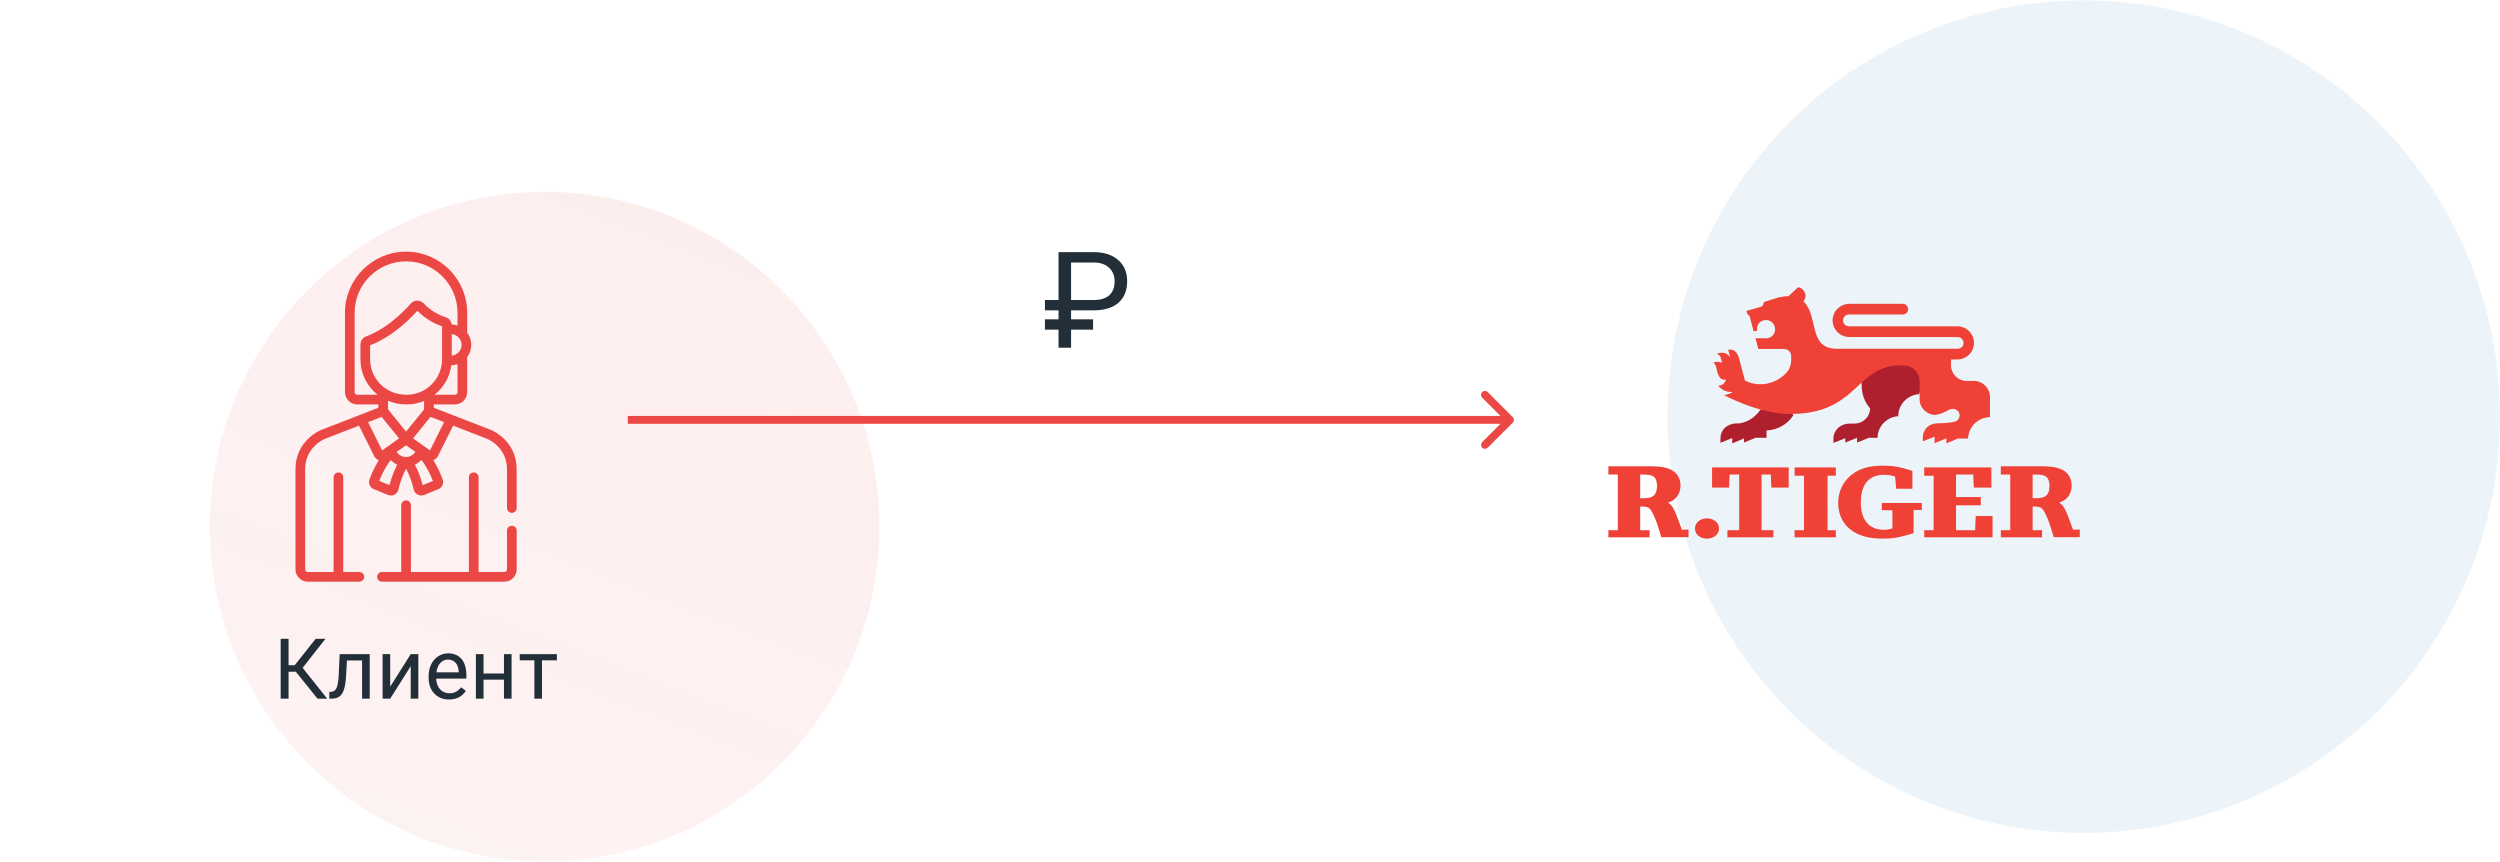 <svg width="351" height="121" viewBox="0 0 351 121" fill="none" xmlns="http://www.w3.org/2000/svg">
<circle opacity="0.1" cx="76.467" cy="73.939" r="47.001" fill="url(#paint0_linear)"/>
<path d="M41.536 94.316H40.514V98.093H39.405V89.685H40.514V93.392H41.38L44.32 89.685H45.7L42.489 93.762L45.937 98.093H44.58L41.536 94.316ZM51.908 91.844V98.093H50.834V92.728H48.709L48.582 95.067C48.512 96.141 48.331 96.909 48.039 97.371C47.75 97.833 47.29 98.073 46.658 98.093H46.231V97.151L46.537 97.128C46.884 97.09 47.132 96.89 47.282 96.528C47.432 96.166 47.529 95.496 47.571 94.518L47.687 91.844H51.908ZM57.665 91.844H58.734V98.093H57.665V93.536L54.784 98.093H53.715V91.844H54.784V96.406L57.665 91.844ZM63.042 98.208C62.195 98.208 61.506 97.931 60.974 97.377C60.443 96.819 60.178 96.073 60.178 95.142V94.945C60.178 94.326 60.295 93.773 60.53 93.288C60.768 92.799 61.099 92.418 61.523 92.145C61.95 91.868 62.412 91.729 62.909 91.729C63.721 91.729 64.353 91.996 64.803 92.532C65.254 93.067 65.479 93.833 65.479 94.83V95.275H61.246C61.261 95.891 61.44 96.389 61.783 96.77C62.129 97.148 62.568 97.336 63.099 97.336C63.477 97.336 63.796 97.259 64.058 97.105C64.32 96.951 64.549 96.747 64.745 96.493L65.398 97.001C64.874 97.806 64.089 98.208 63.042 98.208ZM62.909 92.607C62.478 92.607 62.116 92.764 61.823 93.08C61.531 93.392 61.35 93.831 61.281 94.397H64.41V94.316C64.38 93.773 64.233 93.353 63.971 93.057C63.71 92.757 63.356 92.607 62.909 92.607ZM71.825 98.093H70.757V95.425H67.887V98.093H66.813V91.844H67.887V94.553H70.757V91.844H71.825V98.093ZM78.189 92.711H76.093V98.093H75.025V92.711H72.969V91.844H78.189V92.711Z" fill="#222F38"/>
<circle cx="292.558" cy="58.501" r="58.443" fill="#EDF4F9"/>
<path d="M252.604 55.346C252.14 55.313 248.997 55.663 248.566 55.579C247.822 55.43 247.855 57.742 247.176 57.509C246.448 58.54 245.472 59.222 244.331 59.422L244.066 59.439C243.917 59.439 243.768 59.439 243.652 59.455C243.636 59.455 243.586 59.455 243.569 59.455C242.428 59.588 241.567 60.353 241.551 61.501V62.167L243.205 61.501V61.551V62.25L244.86 61.551V61.468V62.133L246.465 61.468H247.243H248.02V60.437C249.609 60.37 250.999 59.538 251.793 58.291C251.296 58.307 253.05 55.396 252.604 55.346Z" fill="#AF1F2D"/>
<path d="M267.826 50.556L266.519 50.722C264.07 50.722 262.779 50.456 261.39 51.704C261.39 51.803 261.373 54.016 261.373 54.116C261.373 55.297 261.803 56.511 262.564 57.326C262.548 58.524 261.572 59.472 260.364 59.472H260.397H259.702C258.461 59.472 257.452 60.32 257.418 61.518V62.183L259.073 61.518V61.468V62.133L260.728 61.468V62.133L262.382 61.468H263.607C263.607 60.254 264.335 59.222 265.377 58.723C265.725 58.557 266.105 58.457 266.519 58.441C266.502 56.81 267.776 55.48 269.381 55.347L270.225 54.099L270.407 53.251C270.407 52.07 269.05 50.556 267.826 50.556Z" fill="#AF1F2D"/>
<path d="M236.141 74.377L235.446 72.498C235.049 71.466 234.751 70.901 234.188 70.568C234.37 70.502 234.552 70.435 234.701 70.352C235.479 69.953 235.942 69.138 235.942 68.189C235.942 67.208 235.495 66.426 234.701 65.994C233.99 65.611 233.113 65.461 231.607 65.461H225.816V66.626H227.14V74.444H225.816V75.442H231.607V74.444H230.283V71.117H230.416C231.26 71.117 231.508 71.25 231.773 71.6C232.054 71.999 232.451 72.897 232.765 73.862L233.245 75.425H237.067V74.344L236.141 74.377ZM232.021 69.703C231.756 69.87 231.326 69.953 230.647 69.953H230.283V66.626H230.432C231.458 66.626 231.839 66.692 232.153 66.909C232.484 67.158 232.649 67.607 232.649 68.256C232.616 68.988 232.434 69.454 232.021 69.703Z" fill="#EF4136"/>
<path d="M239.664 72.78C238.705 72.78 237.977 73.396 237.977 74.194C237.977 75.043 238.688 75.625 239.664 75.625C240.624 75.625 241.352 75.009 241.352 74.194C241.352 73.396 240.624 72.78 239.664 72.78Z" fill="#EF4136"/>
<path d="M248.617 66.625L248.7 68.455H251.132V65.627H240.377V68.455H242.76L242.842 66.625H244.183V74.443H242.528V75.441H248.981V74.443H247.326V66.625H248.617Z" fill="#EF4136"/>
<path d="M257.75 66.791V65.627H251.959V66.791H253.283V74.443H251.959V75.441H257.75V74.443H256.592V66.791H257.75Z" fill="#EF4136"/>
<path d="M269.829 71.615V70.617H264.203V71.615L265.692 71.649V74.177C265.262 74.327 264.881 74.377 264.451 74.377C262.433 74.377 261.258 72.996 261.258 70.551C261.258 68.771 261.837 66.658 264.534 66.658C265.08 66.658 265.527 66.725 266.073 66.908L266.222 68.621H268.505V66.143L268.389 66.076C266.867 65.577 265.792 65.377 264.369 65.377C262.648 65.377 261.357 65.694 260.298 66.409C258.892 67.34 258.081 68.871 258.081 70.617C258.081 72.131 258.644 73.395 259.719 74.277C260.811 75.175 262.284 75.624 264.269 75.624C265.725 75.624 266.635 75.475 268.422 74.926L268.671 74.876V71.599H269.829V71.615Z" fill="#EF4136"/>
<path d="M277.389 72.447L277.307 74.443H274.626V70.95H278.101V69.785H274.626V66.625H277.042L277.125 68.455H279.59V65.627H270.159V66.791H271.482V74.443H270.159V75.441H279.755V72.447H277.389Z" fill="#EF4136"/>
<path d="M291.057 74.376L290.362 72.496C289.965 71.465 289.667 70.899 289.105 70.567C289.287 70.5 289.469 70.434 289.618 70.35C290.395 69.951 290.859 69.136 290.859 68.188C290.859 67.207 290.412 66.425 289.618 65.992C288.906 65.61 288.029 65.46 286.524 65.46H280.915V66.624H282.238V74.443H280.915V75.441H286.706V74.443H285.382V71.116H285.514C286.358 71.116 286.606 71.249 286.871 71.598C287.152 71.997 287.55 72.896 287.864 73.86L288.344 75.424H292V74.343L291.057 74.376ZM287.119 69.702C286.855 69.868 286.424 69.951 285.746 69.951H285.382V66.624H285.531C286.557 66.624 286.937 66.691 287.252 66.907C287.583 67.157 287.748 67.606 287.748 68.255C287.732 68.987 287.533 69.452 287.119 69.702Z" fill="#EF4136"/>
<path d="M277.142 53.484H276.133C274.909 53.484 273.916 52.486 273.916 51.272C273.916 50.922 273.916 50.69 273.933 50.473H274.776C275.902 50.473 276.911 49.691 277.109 48.577C277.374 47.113 276.249 45.816 274.826 45.816H259.587C259.124 45.816 258.76 45.433 258.76 44.984C258.76 44.518 259.14 44.152 259.587 44.152H267.149C267.43 44.152 267.711 44.002 267.827 43.736C268.075 43.204 267.678 42.655 267.165 42.655H259.67C258.545 42.655 257.535 43.437 257.337 44.551C257.072 46.015 258.197 47.313 259.62 47.313L274.876 47.329C275.339 47.329 275.686 47.712 275.686 48.144C275.686 48.61 275.306 48.959 274.876 48.959H257.833C253.961 48.959 255.252 44.601 253.415 42.539C253.349 42.472 253.266 42.389 253.2 42.322C253.217 42.306 253.25 42.256 253.266 42.222C253.415 42.006 253.498 41.79 253.498 41.507C253.498 41.424 253.498 41.358 253.482 41.274L253.415 41.158C253.266 40.725 252.919 40.409 252.456 40.326L251.099 41.59C250.619 41.59 250.139 41.657 249.643 41.773L247.624 42.422C247.641 42.755 247.492 42.921 247.277 43.054L245.192 43.653C245.242 43.919 245.357 44.185 245.573 44.318C245.589 44.335 245.622 44.335 245.639 44.368L246.201 46.481H246.681C246.681 46.431 246.681 46.198 246.681 46.198C246.681 45.666 246.996 45.183 247.492 45.017C248.584 44.635 249.577 45.682 249.097 46.78C248.898 47.23 248.452 47.496 247.972 47.496H247.906C247.906 47.496 247.906 47.496 247.889 47.496H246.466L246.863 48.993H250.023H250.437C250.437 48.993 250.437 48.993 250.454 48.993C250.454 48.993 250.47 48.993 250.503 48.993C251.049 49.009 251.479 49.442 251.479 49.974V49.991C251.479 50.44 251.612 51.521 250.768 52.386C249.825 53.368 248.534 53.95 247.161 53.95C246.383 53.95 245.655 53.767 244.993 53.434L244.133 50.224C244.133 50.224 243.802 48.826 242.627 49.126L242.925 50.174C242.263 49.126 241.072 49.658 241.072 49.658C241.072 49.658 241.486 49.908 241.552 50.124C241.618 50.34 241.783 50.972 241.783 50.972C241.783 50.972 241.436 50.656 240.559 50.889C240.559 50.889 240.857 51.139 240.956 51.554C241.055 51.97 241.254 53.551 242.296 53.284C242.296 53.284 242.247 54.083 241.237 54.166C241.237 54.166 241.949 55.131 243.256 55.031C242.743 55.43 242.032 55.464 242.032 55.464C242.032 55.464 246.913 58.125 251.314 58.125C257.221 58.125 259.339 55.547 261.54 53.567C262.929 52.336 264.369 51.305 266.834 51.305H267.281C268.522 51.305 269.515 52.32 269.515 53.551V53.916V53.933V55.314V55.979C269.465 57.194 270.458 58.208 271.666 58.258H271.682H271.699C271.848 58.225 271.997 58.192 272.112 58.175C272.179 58.158 272.245 58.158 272.278 58.125C272.344 58.108 272.443 58.075 272.443 58.075H272.51C272.559 58.059 272.576 58.059 272.609 58.042C272.956 57.909 273.254 57.726 273.535 57.593C273.585 57.559 273.635 57.526 273.684 57.51C273.817 57.443 273.966 57.41 274.115 57.41H274.181C274.611 57.41 275.025 57.693 275.107 58.125C275.207 58.591 274.958 58.99 274.545 59.173C274.528 59.19 274.495 59.19 274.479 59.19C274.115 59.323 273.056 59.423 272.179 59.423C270.028 59.423 269.961 61.319 269.961 61.319V61.951L271.616 61.319V61.535V62.234L273.271 61.535V61.568V62.25L274.876 61.568H276.315C276.381 59.905 277.738 58.574 279.393 58.574V55.713C279.36 54.465 278.367 53.484 277.142 53.484Z" fill="#EF4136"/>
<g clip-path="url(#clip0)">
<path d="M71.863 73.813C71.488 73.813 71.184 74.117 71.184 74.492V79.94C71.184 80.143 71.019 80.308 70.816 80.308H67.193V67.008C67.193 66.633 66.889 66.329 66.514 66.329C66.139 66.329 65.835 66.633 65.835 67.008V80.308H57.689V70.934C57.689 70.559 57.385 70.255 57.01 70.255C56.635 70.255 56.331 70.559 56.331 70.934V80.308H53.628C53.253 80.308 52.949 80.612 52.949 80.987C52.949 81.362 53.253 81.666 53.628 81.666H70.816C71.768 81.666 72.542 80.891 72.542 79.94V74.492C72.542 74.117 72.238 73.813 71.863 73.813Z" fill="#EB4745"/>
<path d="M68.978 60.38C68.973 60.379 68.969 60.377 68.965 60.375L60.9 57.252V56.782H63.866C64.818 56.782 65.592 56.008 65.592 55.056V50.135C65.96 49.645 66.163 49.046 66.163 48.418C66.163 47.791 65.96 47.192 65.592 46.702V43.914C65.592 39.184 61.744 35.335 57.014 35.335C52.284 35.335 48.435 39.184 48.435 43.914V55.056C48.435 56.008 49.21 56.782 50.161 56.782H53.118V57.252L45.063 60.375C45.059 60.377 45.054 60.379 45.05 60.38C44.904 60.44 41.486 61.891 41.486 65.883V79.939C41.486 80.891 42.261 81.665 43.212 81.665H50.46C50.835 81.665 51.139 81.362 51.139 80.987C51.139 80.612 50.835 80.308 50.46 80.308H48.193V67.008C48.193 66.633 47.889 66.329 47.514 66.329C47.14 66.329 46.836 66.633 46.836 67.008V80.308H43.212C43.009 80.308 42.844 80.143 42.844 79.94V65.883C42.844 62.848 45.404 61.705 45.562 61.637L50.402 59.761L52.528 64.022C52.528 64.022 52.528 64.022 52.528 64.023C52.665 64.298 52.902 64.506 53.188 64.609C52.506 65.688 52.074 66.763 51.879 67.303C51.68 67.852 51.947 68.456 52.487 68.677L54.47 69.491C54.764 69.611 55.098 69.599 55.387 69.448C55.671 69.299 55.874 69.034 55.942 68.721C56.201 67.542 56.623 66.546 57.014 65.801C57.404 66.546 57.826 67.542 58.085 68.721C58.154 69.034 58.356 69.299 58.64 69.448C58.925 69.597 59.26 69.612 59.557 69.491L61.54 68.677C62.08 68.456 62.347 67.852 62.149 67.302C61.954 66.763 61.521 65.687 60.838 64.607C61.123 64.504 61.358 64.296 61.495 64.023L61.495 64.022L63.621 59.761L68.465 61.637C68.587 61.69 71.183 62.848 71.183 65.883V71.324C71.183 71.699 71.487 72.003 71.862 72.003C72.237 72.003 72.541 71.699 72.541 71.324V65.883C72.541 61.891 69.123 60.44 68.978 60.38ZM64.235 55.056C64.235 55.259 64.07 55.425 63.866 55.425H61.005C62.251 54.443 63.139 52.982 63.364 51.299C63.642 51.286 63.959 51.228 64.235 51.13V55.056H64.235ZM64.806 48.418C64.806 49.185 64.23 49.843 63.422 49.935V46.902C64.215 46.99 64.806 47.638 64.806 48.418ZM50.161 55.425C49.958 55.425 49.793 55.259 49.793 55.056V43.914C49.793 39.932 53.032 36.693 57.014 36.693C60.996 36.693 64.235 39.932 64.235 43.914V45.706C63.981 45.617 63.669 45.556 63.413 45.54C63.356 45.081 63.033 44.682 62.569 44.541C62.569 44.541 62.569 44.541 62.569 44.541C61.546 44.23 60.421 43.573 59.451 42.572C58.992 42.099 58.247 42.088 57.771 42.527C57.597 42.687 54.94 45.928 51.392 47.238C50.922 47.411 50.606 47.865 50.606 48.366V50.456C50.606 52.468 51.547 54.275 53.024 55.425H50.161ZM51.963 50.456V48.473C52.352 48.325 52.732 48.157 53.1 47.973C55.678 46.685 57.692 44.646 58.594 43.636C59.842 44.88 61.123 45.479 61.913 45.755C61.966 45.773 62.016 45.79 62.065 45.805V46.258V50.456C62.065 53.168 59.858 55.425 57.096 55.425C53.923 55.425 51.963 52.941 51.963 50.456ZM59.543 56.289V57.477L57.011 60.601L54.476 57.471V56.271C55.288 56.608 56.177 56.782 57.095 56.782C57.964 56.782 58.798 56.603 59.543 56.289ZM51.673 59.269L53.582 58.53L56.028 61.55L56.005 61.566C55.632 61.831 53.923 63.045 53.653 63.237L51.673 59.269ZM54.691 68.114L53.246 67.522C53.514 66.827 54.052 65.611 54.864 64.581C55.122 64.858 55.431 65.084 55.774 65.244C55.385 65.998 54.973 66.972 54.691 68.114ZM57.009 64.161C56.5 64.161 55.998 63.907 55.698 63.449L57.011 62.516C58.083 63.277 57.801 63.077 58.322 63.447C58.026 63.901 57.527 64.161 57.009 64.161ZM59.337 68.114C59.055 66.971 58.642 65.995 58.252 65.24C58.594 65.079 58.903 64.853 59.159 64.575C59.973 65.607 60.513 66.826 60.782 67.521L59.337 68.114ZM60.37 63.237C59.878 62.887 58.475 61.891 57.992 61.547L60.438 58.529L62.35 59.269L60.37 63.237Z" fill="#EB4745"/>
</g>
<path d="M212.39 59.341C212.606 59.126 212.606 58.776 212.39 58.561L208.878 55.048C208.662 54.833 208.313 54.833 208.097 55.048C207.882 55.264 207.882 55.614 208.097 55.829L211.219 58.951L208.097 62.073C207.882 62.289 207.882 62.638 208.097 62.854C208.313 63.069 208.662 63.069 208.878 62.854L212.39 59.341ZM88.145 59.503L212 59.503L212 58.399L88.145 58.399L88.145 59.503Z" fill="#EB4745"/>
<path d="M153.468 46.29H150.379V48.826H148.618V46.29H146.71V44.834H148.618V43.571H146.71V42.123H148.618V35.402H153.569C155.007 35.402 156.147 35.768 156.989 36.499C157.832 37.23 158.253 38.22 158.253 39.468C158.253 40.777 157.847 41.788 157.036 42.501C156.23 43.208 155.084 43.564 153.597 43.571H150.379V44.834H153.468V46.29ZM150.379 42.123H153.569C154.522 42.123 155.247 41.899 155.745 41.45C156.243 41.001 156.492 40.347 156.492 39.486C156.492 38.706 156.233 38.076 155.717 37.596C155.201 37.111 154.503 36.865 153.624 36.859H150.379V42.123Z" fill="#222F38"/>
<defs>
<linearGradient id="paint0_linear" x1="76.467" y1="26.938" x2="43.125" y2="112.079" gradientUnits="userSpaceOnUse">
<stop stop-color="#ED5958"/>
<stop offset="1" stop-color="#ED5958" stop-opacity="0.77"/>
</linearGradient>
<clipPath id="clip0">
<rect width="46.331" height="46.331" fill="white" transform="translate(33.849 35.335)"/>
</clipPath>
</defs>
</svg>
